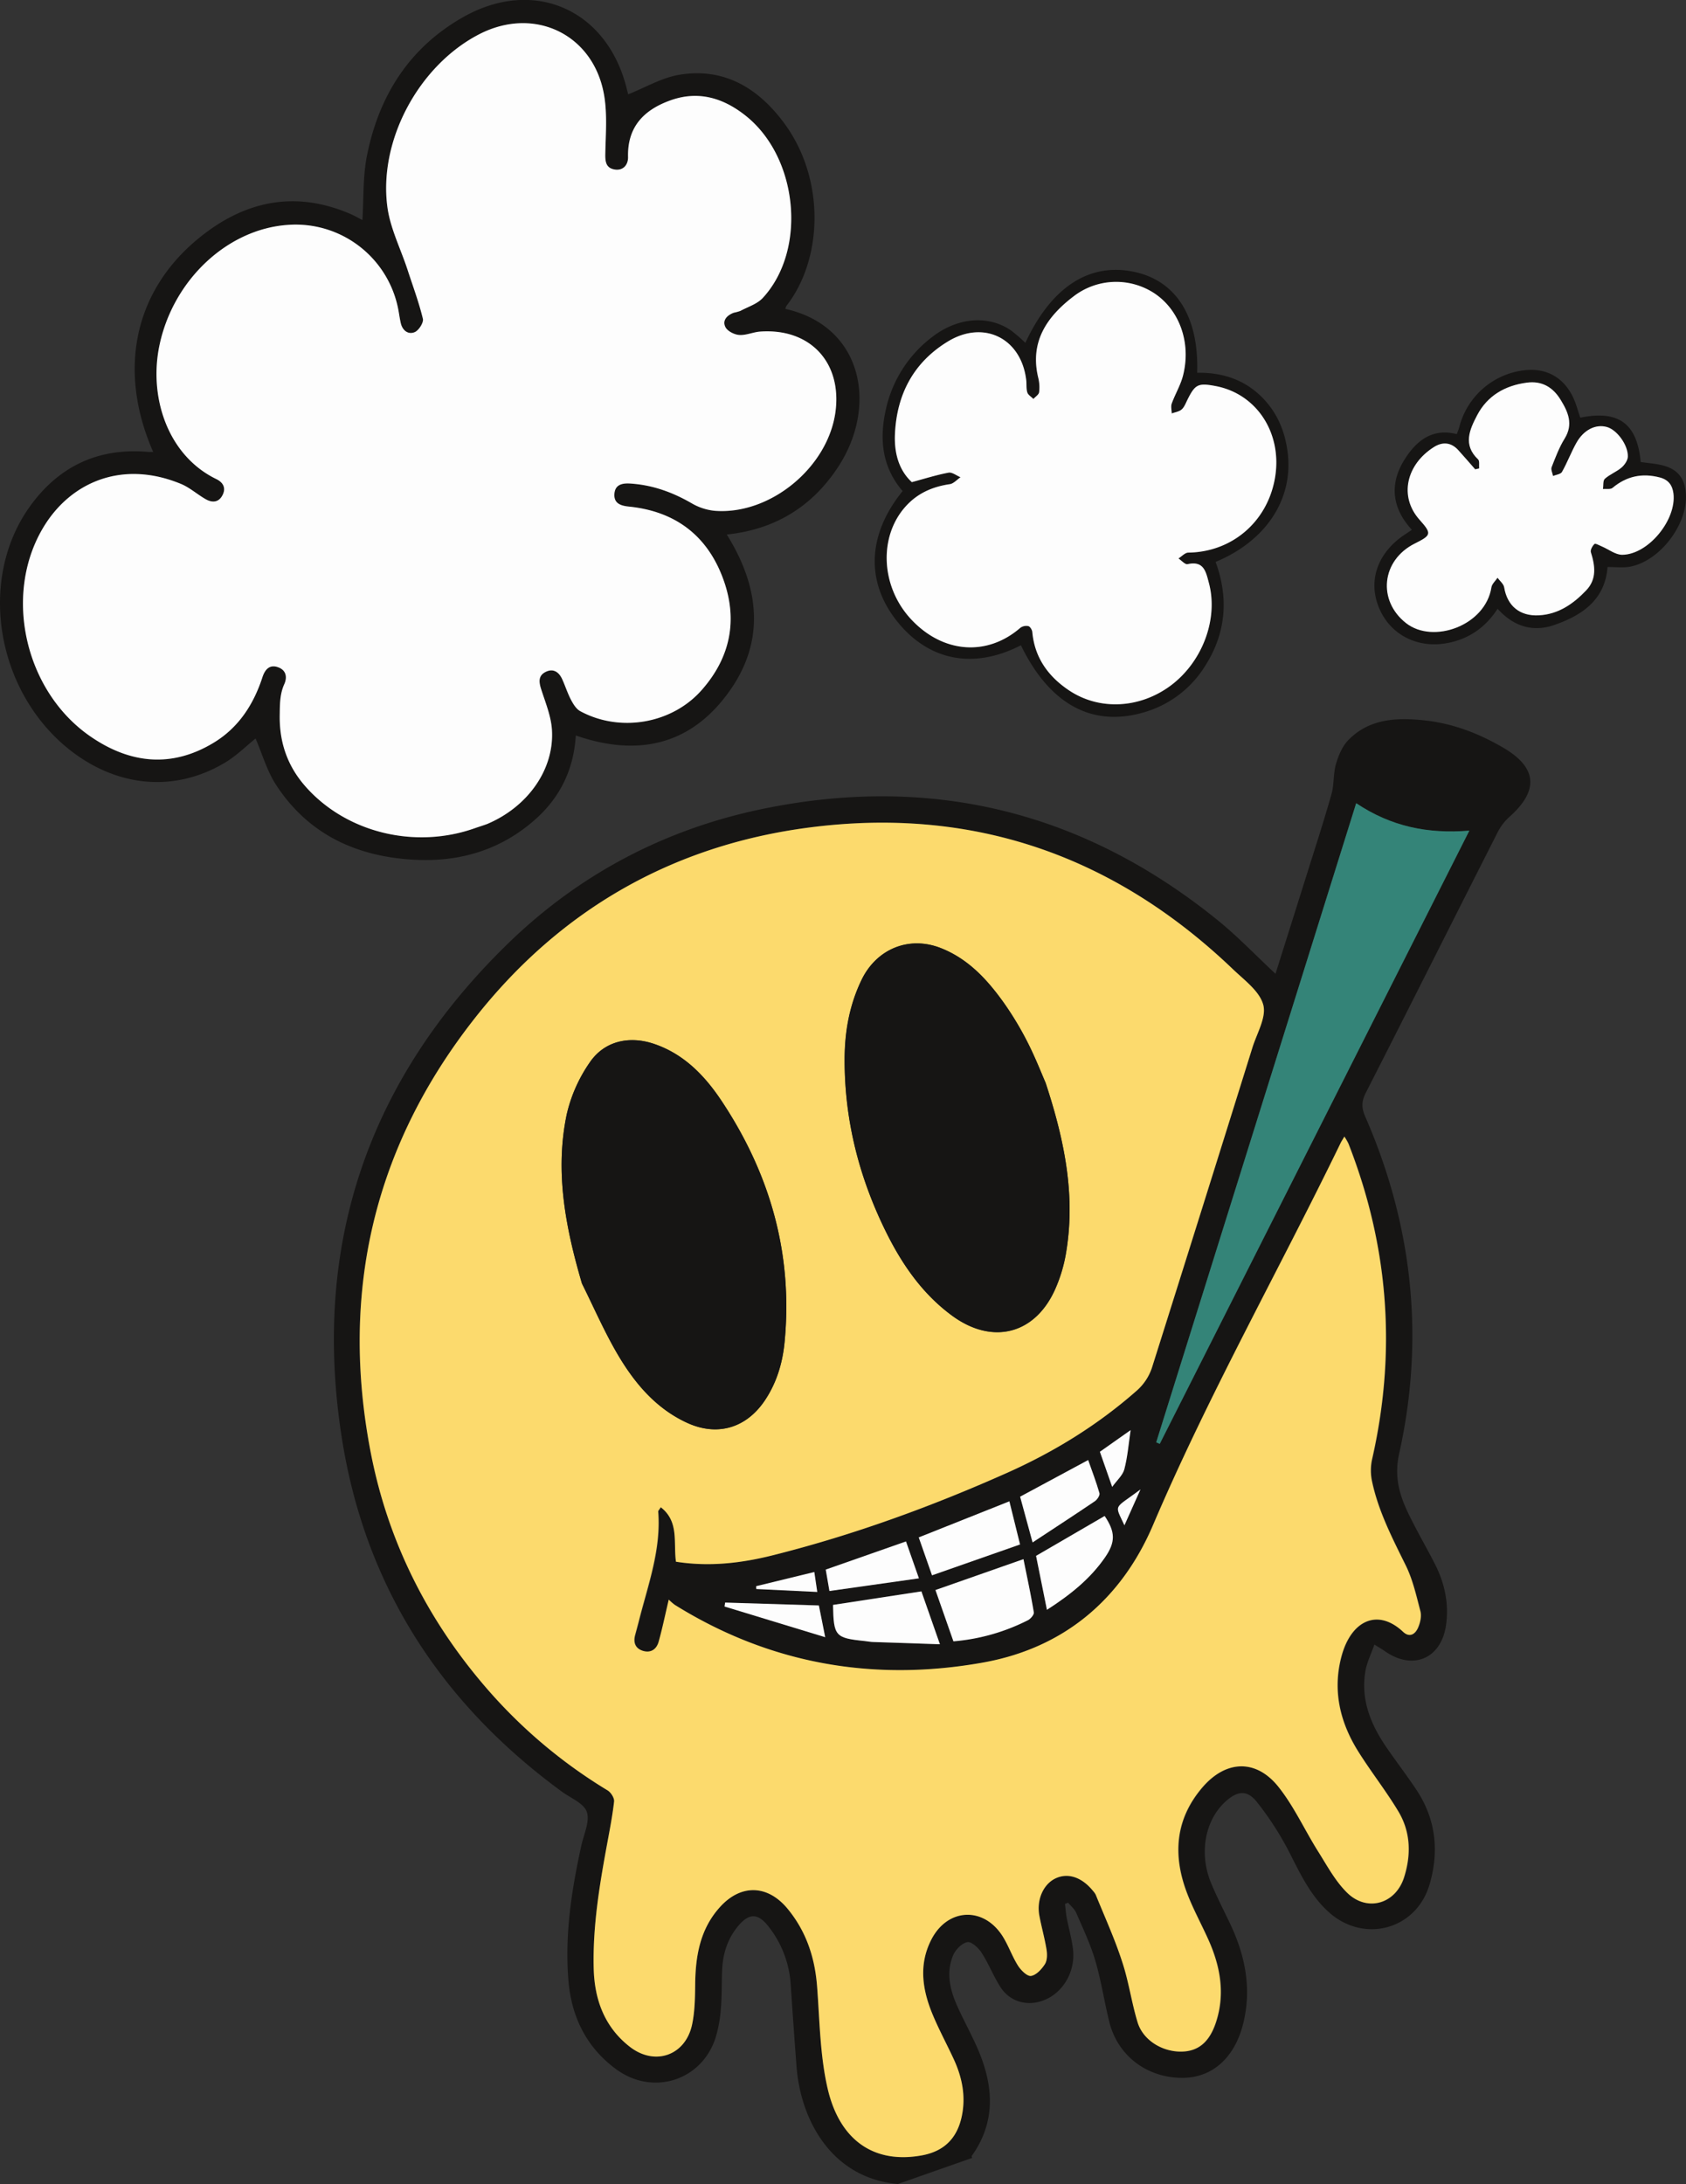 <svg xmlns="http://www.w3.org/2000/svg" width="834.1" height="1080" viewBox="0 0 834.1 1080"><rect x="0" y="0" width="834.1" height="1080" fill="#333333" stroke="none"/><g id="Слой_2" data-name="Слой 2"><g id="Hippy08_544105868"><g id="Hippy08_544105868-2" data-name="Hippy08_544105868"><path d="M75.78 223.47c-17.49-39.84-9.65-78.66 21.47-104.78 22.67-19 48-25 76.15-12.87 2.17.93 4.21 2.16 5.89 3 .68-10.65.19-21.44 2.23-31.73 5.87-29.56 20.83-53.43 47.57-68.6 34.7-19.69 70.78-4.11 80.77 34.57.41 1.58.8 3.17.91 3.59 8.47-3.36 16.52-8.17 25.13-9.64 22.11-3.77 39 6.42 51.8 23.55 20.81 27.85 19.42 67.55 1.38 90.67a5.36 5.36.0 0 0-.54 1.52c38.43 8.59 45.78 48.12 26.13 78.12-12.94 19.76-31.36 31-55.12 33.45 17.21 27.6 19.21 55.31-1.53 81.24-19 23.84-44.48 28.11-73.16 18.13-1 16.6-7.62 30.46-19.95 41.43-16.84 15-36.92 21.08-59.05 20.07-28.81-1.32-53.06-12.22-69.24-37-4.56-7-6.9-15.42-10.18-23-4.5 3.6-9.35 8.47-15.06 11.89-25.58 15.33-55 12.16-79-8C-2.08 340-10.5 286.58 14.24 251.22 28.42 231 48.09 221.3 73.09 223.45 73.81 223.52 74.53 223.47 75.78 223.47zm159.49 186c1.93-.68 3.9-1.25 5.78-2 20-8.42 33.22-26.9 32-46.46-.41-6.84-3.23-13.58-5.35-20.23-1.16-3.62-1.41-6.74 2.34-8.55s6.46.12 8.05 3.59 2.65 6.95 4.37 10.22c1.12 2.12 2.59 4.57 4.58 5.65 19.67 10.65 45.36 6.28 60.09-10.43 14.56-16.5 18.12-35.51 10.24-56-8-20.93-23.82-32.44-46.15-34.72-4.19-.43-7.66-1.58-7.26-6.41.38-4.47 3.82-5.24 7.81-5 11 .69 20.95 4.28 30.44 9.78a27.91 27.91.0 0 0 11.38 3.7c27.57 2.14 56.25-21.66 59.77-49.25 3.09-24.33-12.78-41.14-37.33-39.37-3.48.26-7 1.92-10.35 1.67-2.43-.17-5.81-1.89-6.81-3.89-1.67-3.33.82-5.89 4.19-7.12a24.78 24.78.0 0 0 3.21-.88c3.78-2 8.33-3.42 11.1-6.42 22.12-23.93 17.48-70-8.92-90.45-11.08-8.61-23.35-12.14-37-7.17-12.95 4.7-21.11 13-20.75 27.93.1 3.85-2.39 7-6.84 6.14s-4.49-4.35-4.4-8.25c.2-9.2.94-18.58-.46-27.6-4.73-30.65-34.34-45.19-61.92-31-29.55 15.22-49.82 52.05-45.46 85.28 1.39 10.61 6.55 20.71 9.95 31.06 2.66 8.07 5.63 16.07 7.62 24.31.46 1.88-2 5.78-4 6.65-3.2 1.37-6.07-.72-6.93-4.45-.42-1.81-.69-3.65-1-5.48a51.71 51.71.0 0 0-55.16-43.07c-29.78 2.25-56.21 27.21-63.11 59C73.37 196 82.82 225.17 107 236.9c3.48 1.69 5 4.54 2.93 8.24-2 3.51-5.15 3.43-8.18 1.71-4.18-2.38-7.89-5.77-12.27-7.57-29.13-12-55-.8-68.38 22.1C1.69 294.55 12.4 341.79 44.65 364.09c19.55 13.52 40.22 15.84 61.13 3.16 12.24-7.41 19.68-18.85 24.08-32.35 1.21-3.72 3.47-6.53 7.81-4.92 3.93 1.45 4.49 5 3 8.34-2.28 5-2.18 10.1-2.26 15.47-.18 13.29 3.81 24.85 12.43 34.76C171 411.71 205.33 420.19 235.27 409.42z" fill="#161514"/><path d="M505.07 319.09c-23.36 12-45.42 7.7-61-11.53C428.2 288 429 264.47 446.55 242.83c-9.95-11.53-11.58-25.1-8.47-39.52a61.38 61.38.0 0 1 23.3-36.83c12.53-9.58 27.68-10.78 38.89-3a81.06 81.06.0 0 1 7 6.06c13-28 32.2-40.17 54.79-34.89 20.18 4.72 31.11 22.5 30.2 49.69 12.73-.23 24 3.53 32.94 13 7.15 7.59 10.73 16.77 11.9 27 2.59 22.77-10.88 43.2-35.72 53.53 6.58 17.89 5.16 35.27-5.18 51.44A52.68 52.68.0 0 1 566.76 352C540.75 360 519.41 348.61 505.07 319.09zm-54-80.67c6.45-1.73 12.25-3.58 18.19-4.68 1.77-.33 3.94 1.45 5.92 2.27-1.76 1.18-3.41 3.15-5.3 3.42-7.78 1.14-14.68 3.9-20.34 9.44-15 14.68-14.4 40.74 1.27 57.46s37.49 18.39 53.94 4.15a5 5 0 0 1 4-.85c.86.23 1.84 1.84 1.94 2.9 1.16 12.83 8.07 22.15 18.36 29 15.11 10 35 8.74 50.13-2.52 15.77-11.74 23.63-33 18.86-50.78-1.47-5.49-2.47-11.05-10.53-9.24-1.23.28-3-1.82-4.52-2.82 1.63-1 3.25-2.87 4.89-2.89 21.25-.23 38.63-14.74 42.7-36 4.29-22.32-8.45-42.48-29.3-46.38-8.56-1.61-10-.85-13.85 6.81-.82 1.66-1.5 3.59-2.82 4.75s-3.26 1.36-4.93 2c0-1.65-.49-3.46.0-4.91 1.7-4.69 4.38-9.09 5.59-13.87 4.07-16.09-1.72-32.22-14-40.51a34.5 34.5.0 0 0-40.22 1.44c-13 9.94-21.73 22.36-17.42 40.17a19.72 19.72.0 0 1 .43 7.17c-.17 1.22-1.84 2.23-2.83 3.33-1-1.06-2.6-2-3-3.22-.6-1.89-.3-4-.54-6.07-2.43-20.73-21-29.94-38.85-19.06-16.86 10.31-25.05 25.92-26.08 45.3C442.28 223.5 444.43 232.25 451.1 238.42z" fill="#161514"/><path d="M698.5 262c-10.07-10.88-11.13-22.94-3.57-34.88 5.62-8.86 13.42-15.62 25.77-12.44.43-1.21.95-2.36 1.26-3.56a37.69 37.69.0 0 1 31.95-28c10.72-1.31 19.3 3.18 24.16 13 1.63 3.3 2.52 7 3.73 10.42 19-3.88 28.15 2.94 29.89 21.94 3.24.45 6.55.72 9.77 1.4 8.24 1.73 12.18 6.41 12.6 14.63.78 15-12.88 32.88-27.59 35.7-3.55.68-7.34.15-11.19.18-1.19 16.26-12.71 24-26.53 28.73-10.47 3.59-20.06.62-27.86-8.09C735 310.17 726.74 316 716 318c-14.56 2.75-27.83-3.94-33.49-16.78-5.74-13-1.67-26.53 10.79-35.71C694.92 264.36 696.61 263.28 698.5 262zm33.28-30.36-1.91.46c-2.77-3.16-5.51-6.35-8.34-9.46-3.54-3.88-7.76-4.27-12-1.6-13.62 8.5-17.54 24.37-7.19 36 6.19 6.95 5.88 7.64-2.41 11.79-16.5 8.26-18.43 28.2-4.29 39.3 13.41 10.54 39.35 1.28 42.28-17.78.26-1.66 1.93-3.09 3-4.63 1.14 1.58 3 3 3.29 4.75 1.51 9.11 7.65 14.31 17.11 13.83 9.73-.49 17.12-5.68 23.51-12.39 5.3-5.57 4.38-12.12 2.27-18.82-.35-1.12.75-3.15 1.79-4.07.49-.43 2.45.72 3.7 1.24 3.36 1.42 6.7 4.12 10 4.1 12.94-.07 27-17.42 25.35-30.39-.54-4.09-2.56-6.75-6.73-7.84-8.72-2.28-16.43-.68-23.4 5.15-1 .86-3.12.41-4.72.56.27-1.73-.08-4.16.93-5.06 2.44-2.2 5.74-3.41 8.25-5.55 1.52-1.3 3.07-3.56 3.12-5.42.15-5.81-5.42-13.22-10.31-14.62-5.5-1.57-11.47 1.29-15.11 7.77-2.63 4.68-4.52 9.77-7.16 14.44-.64 1.14-2.9 1.37-4.42 2-.27-1.46-1.17-3.17-.71-4.35 1.89-4.82 3.73-9.77 6.44-14.14 4.4-7.12 1.73-13.1-1.95-19.14-3.81-6.27-9.27-9.52-16.75-8.53-10.76 1.41-19.52 6.44-24.58 16.12-3.66 7-7.18 14.63.47 21.82C732.08 228 731.63 230.11 731.78 231.63z" fill="#161514"/><path d="M235.27 409.42c-29.94 10.77-64.32 2.29-84.46-20.87-8.62-9.91-12.61-21.47-12.43-34.76.08-5.37.0-10.44 2.26-15.47 1.52-3.36 1-6.89-3-8.34-4.34-1.61-6.6 1.2-7.81 4.92-4.4 13.5-11.84 24.94-24.08 32.35-20.91 12.68-41.58 10.36-61.13-3.16-32.25-22.3-43-69.54-23.52-102.71 13.42-22.9 39.25-34.13 68.38-22.1 4.38 1.8 8.09 5.19 12.27 7.57 3 1.72 6.21 1.8 8.18-1.71 2.08-3.7.55-6.55-2.93-8.24C82.82 225.17 73.37 196 79 170.23c6.9-31.83 33.33-56.79 63.11-59a51.71 51.71.0 0 1 55.16 43.07c.31 1.83.58 3.67 1 5.48.86 3.73 3.73 5.82 6.93 4.45 2-.87 4.5-4.77 4-6.65-2-8.24-5-16.24-7.62-24.31-3.4-10.35-8.56-20.45-9.95-31.06-4.36-33.23 15.91-70.06 45.46-85.28 27.58-14.21 57.19.33 61.92 31 1.4 9 .66 18.4.46 27.6-.09 3.9.0 7.41 4.4 8.25s6.94-2.29 6.84-6.14c-.36-14.89 7.8-23.23 20.75-27.93 13.69-5 26-1.44 37 7.17 26.4 20.5 31 66.52 8.92 90.45-2.77 3-7.32 4.39-11.1 6.42a24.78 24.78.0 0 1-3.21.88c-3.37 1.23-5.86 3.79-4.19 7.12 1 2 4.38 3.72 6.81 3.89 3.39.25 6.87-1.41 10.35-1.67 24.55-1.77 40.42 15 37.33 39.37-3.52 27.59-32.2 51.39-59.77 49.25a27.91 27.91.0 0 1-11.38-3.7c-9.49-5.5-19.45-9.09-30.44-9.78-4-.25-7.43.52-7.81 5-.4 4.83 3.07 6 7.26 6.41 22.33 2.28 38.11 13.79 46.15 34.72 7.88 20.49 4.32 39.5-10.24 56-14.73 16.71-40.42 21.08-60.09 10.43-2-1.08-3.46-3.53-4.58-5.65-1.72-3.27-2.82-6.85-4.37-10.22s-4.27-5.42-8.05-3.59-3.5 4.93-2.34 8.55c2.12 6.65 4.94 13.39 5.35 20.23 1.18 19.56-12 38-32 46.46C239.17 408.17 237.2 408.74 235.27 409.42z" fill="#fdfdfd"/><path d="M451.1 238.42c-6.67-6.17-8.82-14.92-8.33-24.2 1-19.38 9.22-35 26.08-45.3C486.67 158 505.27 167.25 507.7 188c.24 2-.06 4.18.54 6.07.4 1.26 2 2.16 3 3.22 1-1.1 2.66-2.11 2.83-3.33a19.72 19.72.0 0 0-.43-7.17C509.33 169 518 156.54 531.06 146.6a34.5 34.5.0 0 1 40.22-1.44c12.29 8.29 18.08 24.42 14 40.51-1.21 4.78-3.89 9.18-5.59 13.87-.53 1.45-.06 3.26.0 4.91 1.67-.62 3.67-.88 4.93-2s2-3.09 2.82-4.75c3.8-7.66 5.29-8.42 13.85-6.81 20.85 3.9 33.59 24.06 29.3 46.38-4.07 21.21-21.45 35.72-42.7 36-1.64.0-3.26 1.89-4.89 2.89 1.52 1 3.29 3.1 4.52 2.82 8.06-1.81 9.06 3.75 10.53 9.24 4.77 17.74-3.09 39-18.86 50.78-15.13 11.26-35 12.5-50.13 2.52-10.29-6.81-17.2-16.13-18.36-29-.1-1.06-1.08-2.67-1.94-2.9a5 5 0 0 0-4 .85c-16.45 14.24-38.24 12.61-53.94-4.15s-16.26-42.78-1.27-57.46c5.66-5.54 12.56-8.3 20.34-9.44 1.89-.27 3.54-2.24 5.3-3.42-2-.82-4.15-2.6-5.92-2.27C463.35 234.84 457.55 236.69 451.1 238.42z" fill="#fdfdfd"/><path d="M731.78 231.63c-.15-1.52.3-3.68-.54-4.47-7.65-7.19-4.13-14.83-.47-21.82 5.06-9.68 13.82-14.71 24.58-16.12 7.48-1 12.94 2.26 16.75 8.53 3.68 6 6.35 12 1.95 19.14-2.71 4.37-4.55 9.32-6.44 14.14-.46 1.18.44 2.89.71 4.35 1.52-.65 3.78-.88 4.42-2 2.64-4.67 4.53-9.76 7.16-14.44 3.64-6.48 9.61-9.34 15.11-7.77 4.89 1.4 10.46 8.81 10.31 14.62-.05 1.86-1.6 4.12-3.12 5.42-2.51 2.14-5.81 3.35-8.25 5.55-1 .9-.66 3.33-.93 5.06 1.6-.15 3.71.3 4.72-.56 7-5.83 14.68-7.43 23.4-5.15 4.17 1.09 6.19 3.75 6.73 7.84 1.68 13-12.41 30.32-25.35 30.39-3.33.0-6.67-2.68-10-4.1-1.25-.52-3.21-1.67-3.7-1.24-1 .92-2.14 2.95-1.79 4.07 2.11 6.7 3 13.25-2.27 18.82-6.39 6.71-13.78 11.9-23.51 12.39-9.46.48-15.6-4.72-17.11-13.83-.28-1.72-2.15-3.17-3.29-4.75-1 1.54-2.69 3-3 4.63-2.93 19.06-28.87 28.32-42.28 17.78-14.14-11.1-12.21-31 4.29-39.3 8.29-4.15 8.6-4.84 2.41-11.79-10.35-11.6-6.43-27.47 7.19-36 4.29-2.67 8.51-2.28 12 1.6 2.83 3.11 5.57 6.3 8.34 9.46z" fill="#fdfdfd"/><path d="M444.2 1080c-32.76-2.92-48.14-31.55-50.15-58.22q-1.5-19.95-2.84-39.91A51.56 51.56.0 0 0 380 952.4c-5-6.25-9.29-6.4-14.5-.36-5.44 6.33-7.88 13.85-8.24 22.08-.28 6.28-.08 12.59-.61 18.84a66.84 66.84.0 0 1-2.59 14.57c-6.79 21.31-30.91 29-49.06 15.84-14.85-10.81-22.25-25.94-23.77-43.85-1.92-22.62 1.53-44.85 6.37-66.9 1.23-5.57 4.27-11.88 2.71-16.61-1.4-4.23-7.92-6.83-12.28-10-59.62-43.56-97.25-101.34-108.83-174.37C154 616.12 182 533.94 251.3 466.6c35.78-34.79 78.86-57.23 128-67 82.71-16.49 157 2.17 222.56 55 10.21 8.21 19.32 17.79 29.16 26.94q7.77-24.63 15.59-49.47c4.11-13.11 8.37-26.17 12.11-39.38 1.35-4.76.82-10.06 2.19-14.81 1.21-4.18 3.09-8.7 6-11.76 10.25-10.64 23.58-11.32 37.24-9.95 14.3 1.44 27.41 6.44 39.72 13.68 16.55 9.74 17.5 21 3.05 33.94a26 26 0 0 0-5.83 7.44c-21.85 43.05-43.49 86.2-65.42 129.21-2.15 4.21-2.12 7.47-.28 11.67 23.49 53.74 29.53 109.5 16.81 166.69-3 13.38 1.24 23.37 6.73 34 3.57 7 7.46 13.75 11 20.72 4.78 9.4 6.93 19.43 5.48 29.93-2.31 16.66-16.21 22.71-30 13.26-1.39-1-2.84-1.81-5.46-3.48-1.67 4.79-3.72 8.83-4.45 13.11-2.45 14.27 2.73 26.62 10.64 38.08 4.87 7.06 10.12 13.86 14.82 21 9.48 14.49 11.08 30.34 6.21 46.64-6.64 22.19-32.32 29-49.6 13.66-9.56-8.49-14.57-19.78-20.27-30.82a152.09 152.09.0 0 0-15.46-23.78c-4.71-6-9.47-5.61-15.22-.55-10.46 9.22-13.62 25.81-7.45 40.67 2.78 6.69 6.1 13.15 9.23 19.69 7.55 15.76 10.92 32.15 6.71 49.43s-15.4 27.13-30.17 27.14c-17.55.0-32-10.91-36.15-27.69-2.47-10-4-20.26-6.88-30.12-2.4-8.16-6.11-16-9.49-23.81-.82-1.89-2.66-3.34-4-5l-1.54.6c.27 2.28.42 4.59.84 6.84 1 5.24 2.52 10.41 3.12 15.68 1.28 11.14-5.07 21.66-14.76 25.25-8 3-16.52.58-21.14-6.64-3.48-5.43-5.84-11.59-9.34-17-1.56-2.42-5-5.56-7-5.22-2.67.46-5.8 3.63-7 6.38-3.71 8.65-1.63 17.26 2.07 25.46 3.37 7.47 7.41 14.65 10.57 22.21 7.4 17.72 8.29 35.16-3.49 51.67-.13.19.12.65.18 1zM334.41 772.27c16.49 2.61 32.48.68 48.29-3.3 39.72-10 78.09-23.94 115.45-40.61 23.46-10.47 45.2-23.86 64.49-40.92a26.07 26.07.0 0 0 7.24-11.06Q595 597.3 619.6 518c2.2-7.06 7-15 5.37-21.13-1.78-6.71-9.3-12.17-14.92-17.54C551.14 423 481.16 398.65 400.16 409.23 332.54 418.05 277 450 234.93 503.46c-50.07 63.57-67 135.92-51.41 215.4 8.51 43.38 27.79 81.78 56.62 115.32a250.62 250.62.0 0 0 60.46 51.18c1.64 1 3.4 3.77 3.2 5.5-.86 7.56-2.36 15-3.74 22.55-3.65 19.89-6.88 39.82-6.34 60.16.41 15.45 5.37 28.85 17.89 38.57s27.58 4.27 30.8-11.1c1.35-6.45 1.44-13.24 1.51-19.88.16-14.09 2.48-27.41 12.37-38.25 10.38-11.38 23.58-10.88 33.38 1 9.19 11.16 13.46 24.07 14.56 38.39 1.3 16.9 1.43 34.16 5.23 50.53 5.93 25.53 22.89 37.32 46.56 33 11-2 17.52-8.41 19.81-19.43 2.07-10 .1-19.34-4.09-28.37-3.22-6.93-6.82-13.67-9.84-20.67-5.4-12.5-7.73-25.3-1.21-38.12 8-15.68 25.74-16.66 35.22-1.94 3 4.63 4.75 10 7.69 14.67 1.45 2.3 4.55 5.39 6.46 5.11 2.57-.37 5.27-3.31 6.87-5.81 1.17-1.84 1.2-4.84.82-7.17-.91-5.63-2.49-11.15-3.55-16.77-1.49-7.89 2.07-15.77 8.12-18.54s13-.5 18.48 6.33a8 8 0 0 1 1.3 1.86c4.5 11.06 9.49 22 13.25 33.27 3.24 9.74 4.6 20.09 7.62 29.91 2.7 8.72 12 14.43 21.34 14.42 8.43.0 14.16-4.5 17.45-14.63 4.56-14 2.11-27.53-3.75-40.62-3.43-7.66-7.51-15.06-10.51-22.88-7.24-18.81-6.07-36.7 7.54-52.56 11.54-13.45 26.46-14.13 37.57-.26 7.76 9.69 13 21.36 19.67 32 4.43 7 8.49 14.66 14.32 20.38 9.85 9.67 23.95 5.6 28.16-7.56 3.55-11.13 3.32-22.47-2.82-32.66s-13.7-19.72-20-29.89c-8.92-14.33-12.57-29.94-8.18-46.58 4.76-18.06 18-24.08 30.54-12.32 3.34 3.14 6.2 1 7.55-2.41.94-2.39 1.57-5.42 1-7.8-2-7.67-3.78-15.61-7.25-22.65-6.68-13.55-13.63-26.92-16.73-41.82a25.71 25.71.0 0 1 .07-10.59q18.07-79.92-11.7-156.19a28.85 28.85.0 0 0-2-3.45c-.79 1.35-1.33 2.13-1.75 3-30.65 63.13-65.26 124.31-92.85 189-15.91 37.28-44.63 61-84 68.07-54 9.69-105.52.92-152.68-28.54a27.31 27.31.0 0 1-2.92-2.55c-1.88 7.87-3.23 14.41-5 20.82-1.07 3.8-4 5.76-7.95 4.46-3.69-1.21-4.68-4.16-3.68-7.83.65-2.39 1.3-4.79 1.91-7.19 4.53-17.69 11-35 9.49-53.79.0-.44.53-.93 1.27-2.15C336.07 752.48 333.08 762.65 334.41 772.27zM670.93 397.18 572 713.24l1.77.74L726.88 410.75C706.32 412.44 688.22 408.73 670.93 397.18zM462.79 786.28c2.92 8.34 5.91 16.86 8.89 25.38a99.42 99.42.0 0 0 36.89-10.46c1.33-.69 3.06-2.74 2.88-3.87-1.42-8.58-3.26-17.08-5.12-26.31zm-50.67 7.35c.28 15.49 1.08 16.39 15.68 17.87 1.51.15 3 .44 4.54.49 10.53.38 21.06.72 32.66 1.1-3.39-9.66-6.25-17.84-9.16-26.15zm49-14.6 43.55-15.26c-1.75-7-3.46-14-5.28-21.33l-44.84 17.84zm56.85 17c11.47-7.37 21.32-15.22 28.69-25.85 5.3-7.64 5.2-12.62-.14-20.55l-33.93 19.72C514.3 778 516.05 786.69 517.94 796.06zm-7.1-33.32c11-7.26 21-13.76 30.86-20.44 1.15-.79 2.52-2.88 2.22-3.92-1.58-5.54-3.67-10.94-5.58-16.4l-33.67 18.14C506.56 747.07 508.45 754 510.84 762.74zm-100.5 24 44.27-6.26c-2.26-6.43-4.23-12-6.4-18.25l-39.7 13.92C409.09 779.51 409.63 782.66 410.34 786.76zm-5.23 7.15-46.37-1.43-.3 1.95 49.8 15.17C407 803.36 406.07 798.74 405.11 793.91zM559.34 707.2 544.1 717.91c2 5.59 3.86 11 6.09 17.37 2.34-3.24 5.25-5.7 6-8.71C557.84 720.46 558.31 714 559.34 707.2zM374.1 784.37l.06 1.37 30.16 1.45c-.6-4.07-1-6.81-1.46-9.86zm190.12-47.84c-13.33 10-13 6.87-7.94 17.74z" fill="#161514"/><path d="M334.41 772.27c-1.33-9.62 1.66-19.79-7.53-26.94-.74 1.22-1.31 1.71-1.27 2.15 1.47 18.75-5 36.1-9.49 53.79-.61 2.4-1.26 4.8-1.91 7.19-1 3.67.0 6.62 3.68 7.83 4 1.3 6.88-.66 7.95-4.46 1.8-6.41 3.15-13 5-20.82a27.31 27.31.0 0 0 2.92 2.55C381 823 432.52 831.79 486.47 822.1c39.41-7.09 68.13-30.79 84-68.07 27.59-64.66 62.2-125.84 92.85-189 .42-.85 1-1.63 1.75-3a28.85 28.85.0 0 1 2 3.45q29.94 76.29 11.7 156.19a25.71 25.71.0 0 0-.07 10.59c3.1 14.9 10.05 28.27 16.73 41.82 3.47 7 5.24 15 7.25 22.65.62 2.38.0 5.41-1 7.8-1.35 3.42-4.21 5.55-7.55 2.41-12.51-11.76-25.78-5.74-30.54 12.32-4.39 16.64-.74 32.25 8.18 46.58 6.34 10.17 13.85 19.63 20 29.89s6.37 21.53 2.82 32.66c-4.21 13.16-18.31 17.23-28.16 7.56-5.83-5.72-9.89-13.34-14.32-20.38-6.67-10.59-11.91-22.26-19.67-32-11.11-13.87-26-13.19-37.57.26-13.61 15.86-14.78 33.75-7.54 52.56 3 7.82 7.08 15.22 10.51 22.88 5.86 13.09 8.31 26.63 3.75 40.62-3.29 10.13-9 14.62-17.45 14.63-9.38.0-18.64-5.7-21.34-14.42-3-9.82-4.38-20.17-7.62-29.91C551.59 959 546.6 948.08 542.1 937a8 8 0 0 0-1.3-1.86c-5.51-6.83-12.32-9.16-18.48-6.33s-9.61 10.65-8.12 18.54c1.06 5.62 2.64 11.14 3.55 16.77.38 2.33.35 5.33-.82 7.17-1.6 2.5-4.3 5.44-6.87 5.81-1.91.28-5-2.81-6.46-5.11-2.94-4.65-4.71-10-7.69-14.67-9.48-14.72-27.26-13.74-35.22 1.94-6.52 12.82-4.19 25.62 1.21 38.12 3 7 6.62 13.74 9.84 20.67 4.19 9 6.16 18.41 4.09 28.37-2.29 11-8.8 17.43-19.81 19.43-23.67 4.3-40.63-7.49-46.56-33-3.8-16.37-3.93-33.63-5.23-50.53-1.1-14.32-5.37-27.23-14.56-38.39-9.8-11.9-23-12.4-33.38-1-9.89 10.84-12.21 24.16-12.37 38.25-.07 6.64-.16 13.43-1.51 19.88-3.22 15.37-18.38 20.73-30.8 11.1S294.13 989 293.72 973.57c-.54-20.34 2.69-40.27 6.34-60.16 1.38-7.5 2.88-15 3.74-22.55.2-1.73-1.56-4.51-3.2-5.5a250.62 250.62.0 0 1-60.46-51.18c-28.83-33.54-48.11-71.94-56.62-115.32C168 639.38 184.86 567 234.93 503.46 277 450 332.54 418.05 400.16 409.23c81-10.58 151 13.79 209.89 70.14 5.62 5.37 13.14 10.83 14.92 17.54 1.63 6.14-3.17 14.07-5.37 21.13q-24.74 79.22-49.72 158.34a26.07 26.07.0 0 1-7.24 11.06c-19.29 17.06-41 30.45-64.49 40.92C460.79 745 422.42 759 382.7 769 366.89 773 350.9 774.88 334.41 772.27zM517.29 535.48c-2-4.67-5.09-12.52-8.9-20a157.6 157.6.0 0 0-11.77-19.57c-8.15-11.44-17.55-21.69-31.06-27-15.87-6.28-31.91.38-39.32 15.73-6 12.47-8.32 25.64-8.36 39.28-.08 30.33 7.33 58.93 20.82 86 7.91 15.83 17.9 30.16 32.44 40.79 20 14.61 41.19 9.09 51.06-13.54a74.19 74.19.0 0 0 5-16.35C532.22 592.55 527.14 565.37 517.29 535.48zM287.91 634.73c5.77 11.57 10.94 23.5 17.46 34.64 8.35 14.27 18.84 26.91 34.38 34.11 14.93 6.93 29.28 2.81 38.53-10.84 5.93-8.74 8.88-18.64 9.87-29 4.2-43.51-7.17-83.16-31.17-119.25-8.29-12.46-18.64-23.26-33.52-28.24-12.2-4.09-24.48-1.39-31.67 9.17a74.13 74.13.0 0 0-11.42 25.71C274.41 579.5 279.81 607.15 287.91 634.73z" fill="#fcda6d"/><path d="M670.93 397.18c17.29 11.55 35.39 15.26 56 13.57L573.76 714l-1.77-.74z" fill="#348478"/><path d="M462.79 786.28 506.33 771c1.86 9.23 3.7 17.73 5.12 26.31.18 1.13-1.55 3.18-2.88 3.87a99.42 99.42.0 0 1-36.89 10.46C468.7 803.14 465.71 794.62 462.79 786.28z" fill="#fdfdfd"/><path d="M412.12 793.63l43.72-6.69c2.91 8.31 5.77 16.49 9.16 26.15-11.6-.38-22.13-.72-32.66-1.1-1.52.0-3-.34-4.54-.49C413.2 810 412.4 809.12 412.12 793.63z" fill="#fdfdfd"/><path d="M461.09 779l-6.57-18.75 44.84-17.84c1.82 7.36 3.53 14.28 5.28 21.33z" fill="#fdfdfd"/><path d="M517.94 796.06c-1.89-9.37-3.64-18.07-5.38-26.68l33.93-19.72c5.34 7.93 5.44 12.91.14 20.55C539.26 780.84 529.41 788.69 517.94 796.06z" fill="#fdfdfd"/><path d="M510.84 762.74c-2.39-8.78-4.28-15.67-6.17-22.62L538.34 722c1.91 5.46 4 10.86 5.58 16.4.3 1-1.07 3.13-2.22 3.92C531.84 749 521.86 755.48 510.84 762.74z" fill="#fdfdfd"/><path d="M410.34 786.76c-.71-4.1-1.25-7.25-1.83-10.59l39.7-13.92c2.17 6.2 4.14 11.82 6.4 18.25z" fill="#fdfdfd"/><path d="M405.11 793.91c1 4.83 1.89 9.45 3.13 15.69l-49.8-15.17.3-1.95z" fill="#fdfdfd"/><path d="M559.34 707.2c-1 6.84-1.5 13.26-3.11 19.37-.79 3-3.7 5.47-6 8.71-2.23-6.35-4.13-11.78-6.09-17.37z" fill="#fdfdfd"/><path d="M374.1 784.37l28.76-7c.45 3 .86 5.79 1.46 9.86l-30.16-1.45z" fill="#fdfdfd"/><path d="M564.22 736.53l-7.94 17.74C551.26 743.4 550.89 746.56 564.22 736.53z" fill="#fdfdfd"/><path d="M517.29 535.48c9.85 29.89 14.93 57.07 9.87 85.27a74.19 74.19.0 0 1-5 16.35c-9.87 22.63-31.07 28.15-51.06 13.54-14.54-10.63-24.53-25-32.44-40.79-13.49-27-20.9-55.62-20.82-86 0-13.64 2.34-26.81 8.36-39.28 7.41-15.35 23.45-22 39.32-15.73 13.51 5.35 22.91 15.6 31.06 27a157.6 157.6.0 0 1 11.77 19.57C512.2 523 515.24 530.81 517.29 535.48z" fill="#161514"/><path d="M287.91 634.73c-8.1-27.58-13.5-55.23-7.54-83.66a74.13 74.13.0 0 1 11.42-25.71c7.19-10.56 19.47-13.26 31.67-9.17 14.88 5 25.23 15.78 33.52 28.24 24 36.09 35.37 75.74 31.17 119.25-1 10.32-3.94 20.22-9.87 29-9.25 13.65-23.6 17.77-38.53 10.84-15.54-7.2-26-19.84-34.38-34.11C298.85 658.23 293.68 646.3 287.91 634.73z" fill="#161514"/></g></g></g></svg>